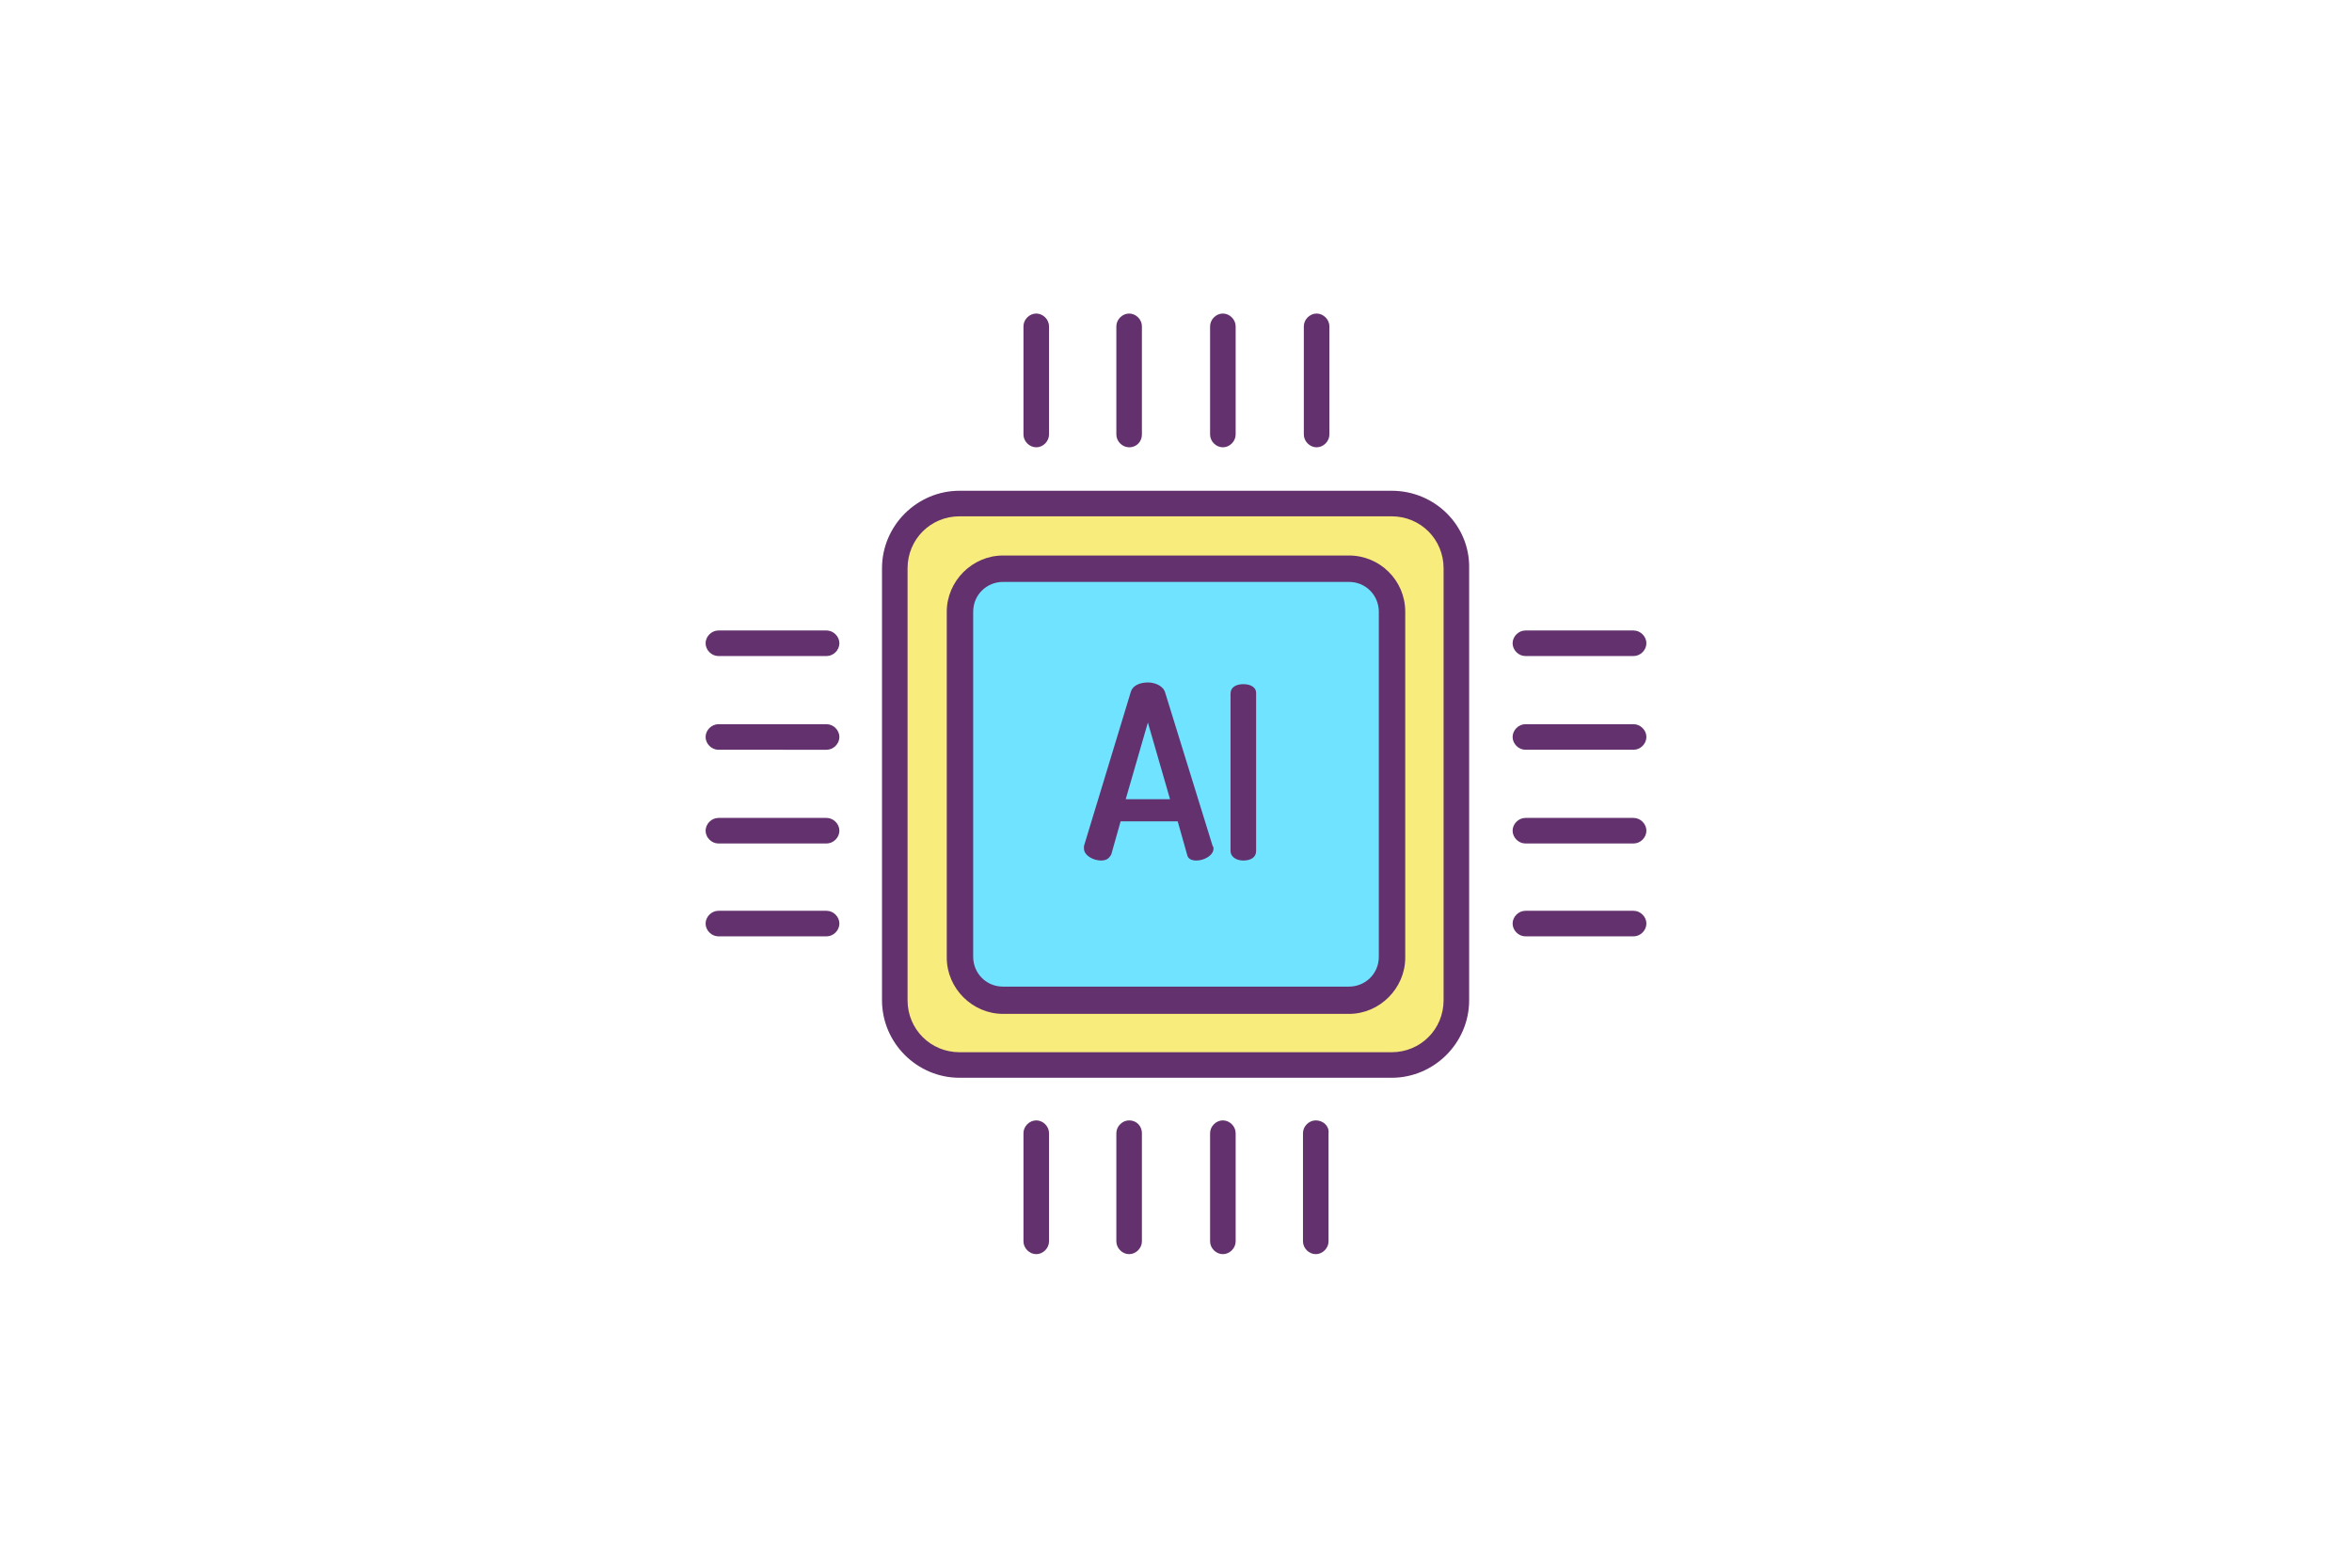 <?xml version="1.0" encoding="utf-8"?>
<!-- Generator: Adobe Illustrator 23.0.0, SVG Export Plug-In . SVG Version: 6.00 Build 0)  -->
<svg version="1.1" id="a978fc2e-920b-46c5-ae3a-790f71ac8cb7"
	 xmlns="http://www.w3.org/2000/svg" xmlns:xlink="http://www.w3.org/1999/xlink" x="0px" y="0px" viewBox="0 0 276 184"
	 style="enable-background:new 0 0 276 184;" xml:space="preserve">
<style type="text/css">
	.st0{display:none;opacity:0.25;}
	.st1{display:inline;fill:#989898;}
	.st2{display:none;}
	.st3{display:inline;fill:#387EB8;}
	.st4{display:inline;fill:#FFE052;}
	.st5{fill:#F8EC7D;}
	.st6{fill:#6FE3FF;}
	.st7{fill:#63316D;}
</style>
<g class="st0">
	<path class="st1" d="M125.6,67.4c-5.6,0-10.1,4.5-10.1,10.1s4.5,10.1,10.1,10.1s10.1-4.5,10.1-10.1l0,0
		C135.7,72,131.2,67.5,125.6,67.4z M125.6,84.7c-4,0-7.2-3.2-7.2-7.2s3.2-7.2,7.2-7.2s7.2,3.2,7.2,7.2c0,0,0,0,0,0l0,0
		C132.8,81.5,129.6,84.7,125.6,84.7z"/>
	<path class="st1" d="M180.2,57.7H99.7c-3.2,0-5.8,2.6-5.8,5.8v56.1c0,3.2,2.6,5.7,5.8,5.8h80.5c3.2,0,5.7-2.6,5.8-5.8V63.5
		C185.9,60.3,183.3,57.7,180.2,57.7z M105.2,122.5h-5.5c-1.6,0-2.9-1.3-2.9-2.9v-13.3l0,0l13-13c1.1-1.1,2.9-1.1,4.1,0l10.3,10.3
		L105.2,122.5z M183,119.6c0,1.6-1.3,2.9-2.9,2.9h-70.9l2-2l15.9-15.9l1-1L154.7,77c0.5-0.5,1.2-0.8,2-0.8c0.8,0,1.5,0.3,2,0.8
		l24.3,24.3V119.6z M183,97.2L160.8,75c-2.2-2.2-5.9-2.2-8.1,0l0,0l-26.5,26.5l-10.3-10.3c-2.3-2.2-5.9-2.2-8.1,0l-11,11V63.5
		c0-1.6,1.3-2.9,2.9-2.9h80.5c1.6,0,2.9,1.3,2.9,2.9V97.2z"/>
</g>
<g>
	<title>Layer 1</title>
	<g id="svg_1" class="st2">
		<path id="svg_2" class="st3" d="M139.5,37.1c-28,0-26.3,12.2-26.3,12.2v12.6H140v3.8h-37.4c0,0-17.9-2-17.9,26.2
			s15.7,27.3,15.7,27.3h9.3V106c0,0-0.5-15.7,15.4-15.7h26.5c0,0,14.9,0.2,14.9-14.4V51.7C166.6,51.7,168.8,37.1,139.5,37.1z
			 M124.8,45.5c2.7,0,4.8,2.2,4.8,4.8c0,2.7-2.2,4.8-4.8,4.8S120,53,120,50.4C120,47.7,122.1,45.5,124.8,45.5
			C124.8,45.5,124.8,45.5,124.8,45.5z"/>
		<path id="svg_3" class="st4" d="M140.3,146.9c28,0,26.3-12.2,26.3-12.2v-12.6h-26.8v-3.8h37.4c0,0,17.9,2,17.9-26.3
			s-15.7-27.3-15.7-27.3h-9.3V78c0,0,0.5,15.7-15.4,15.7h-26.5c0,0-14.9-0.2-14.9,14.4v24.2C113.3,132.3,111,146.9,140.3,146.9z
			 M155.1,138.5c-2.7,0-4.8-2.1-4.8-4.8c0-2.7,2.1-4.8,4.8-4.8s4.8,2.1,4.8,4.8c0,0,0,0,0,0C159.9,136.3,157.7,138.4,155.1,138.5
			C155.1,138.5,155.1,138.5,155.1,138.5z"/>
	</g>
</g>
<g>
	<title>Layer 1</title>
	<path id="svg_1_1_" class="st5" d="M171,66.7v50.7c0,4.2-3.4,7.6-7.6,7.6h-50.7c-4.2,0-7.6-3.4-7.6-7.6V66.7c0-4.2,3.4-7.6,7.6-7.6
		h50.7C167.5,59.1,171,62.5,171,66.7z M163.3,112.3V71.8c0-2.8-2.3-5.1-5.1-5.1h-40.6c-2.8,0-5.1,2.3-5.1,5.1v40.6
		c0,2.8,2.3,5.1,5.1,5.1h40.6C161.1,117.4,163.3,115.1,163.3,112.3z"/>
	<path id="svg_2_1_" class="st6" d="M163.3,71.8v40.6c0,2.8-2.3,5.1-5.1,5.1h-40.6c-2.8,0-5.1-2.3-5.1-5.1V71.8
		c0-2.8,2.3-5.1,5.1-5.1h40.6C161.1,66.7,163.3,69,163.3,71.8z"/>
	<path id="svg_3_1_" class="st6" d="M134.7,84.3l2.8,9.6h-5.6L134.7,84.3z"/>
	<g id="svg_4">
		<path id="svg_5" class="st7" d="M158.3,65.2h-40.6c-3.6,0-6.6,3-6.6,6.6v40.6c0,3.6,3,6.6,6.6,6.6h40.6c3.6,0,6.6-3,6.6-6.6V71.8
			C164.9,68.1,161.9,65.2,158.3,65.2z M161.8,112.3c0,2-1.6,3.5-3.5,3.5h-40.6c-2,0-3.5-1.6-3.5-3.5V71.8c0-2,1.6-3.5,3.5-3.5h40.6
			c2,0,3.5,1.6,3.5,3.5V112.3z"/>
		<path id="svg_6" class="st7" d="M163.3,57.6h-50.7c-5,0-9.1,4.1-9.1,9.1v50.7c0,5,4.1,9.1,9.1,9.1h50.7c5,0,9.1-4.1,9.1-9.1V66.7
			C172.5,61.7,168.4,57.6,163.3,57.6z M169.4,117.4c0,3.4-2.7,6.1-6.1,6.1h-50.7c-3.4,0-6.1-2.7-6.1-6.1V66.7c0-3.4,2.7-6.1,6.1-6.1
			h50.7c3.4,0,6.1,2.7,6.1,6.1V117.4z M143.5,131.5c-0.8,0-1.5,0.7-1.5,1.5v12.7c0,0.8,0.7,1.5,1.5,1.5c0.8,0,1.5-0.7,1.5-1.5V133
			C145,132.2,144.3,131.5,143.5,131.5z M132.5,131.5c-0.8,0-1.5,0.7-1.5,1.5v12.7c0,0.8,0.7,1.5,1.5,1.5c0.8,0,1.5-0.7,1.5-1.5V133
			C134,132.2,133.4,131.5,132.5,131.5z M121.6,131.5c-0.8,0-1.5,0.7-1.5,1.5v12.7c0,0.8,0.7,1.5,1.5,1.5s1.5-0.7,1.5-1.5V133
			C123.1,132.2,122.4,131.5,121.6,131.5z M154.4,131.5c-0.8,0-1.5,0.7-1.5,1.5v12.7c0,0.8,0.7,1.5,1.5,1.5s1.5-0.7,1.5-1.5V133
			C156,132.2,155.3,131.5,154.4,131.5z M134,51V38.3c0-0.8-0.7-1.5-1.5-1.5c-0.8,0-1.5,0.7-1.5,1.5V51c0,0.8,0.7,1.5,1.5,1.5
			C133.4,52.5,134,51.8,134,51z M145,51V38.3c0-0.8-0.7-1.5-1.5-1.5c-0.8,0-1.5,0.7-1.5,1.5V51c0,0.8,0.7,1.5,1.5,1.5
			C144.3,52.5,145,51.8,145,51z M156,51V38.3c0-0.8-0.7-1.5-1.5-1.5c-0.8,0-1.5,0.7-1.5,1.5V51c0,0.8,0.7,1.5,1.5,1.5
			C155.3,52.5,156,51.8,156,51z M123.1,51V38.3c0-0.8-0.7-1.5-1.5-1.5s-1.5,0.7-1.5,1.5V51c0,0.8,0.7,1.5,1.5,1.5
			S123.1,51.8,123.1,51z M191.7,85H179c-0.8,0-1.5,0.7-1.5,1.5s0.7,1.5,1.5,1.5h12.7c0.8,0,1.5-0.7,1.5-1.5S192.5,85,191.7,85z
			 M191.7,96H179c-0.8,0-1.5,0.7-1.5,1.5s0.7,1.5,1.5,1.5h12.7c0.8,0,1.5-0.7,1.5-1.5S192.5,96,191.7,96z M191.7,106.9H179
			c-0.8,0-1.5,0.7-1.5,1.5c0,0.8,0.7,1.5,1.5,1.5h12.7c0.8,0,1.5-0.7,1.5-1.5C193.2,107.6,192.5,106.9,191.7,106.9z M191.7,74H179
			c-0.8,0-1.5,0.7-1.5,1.5s0.7,1.5,1.5,1.5h12.7c0.8,0,1.5-0.7,1.5-1.5S192.5,74,191.7,74z M97,96H84.3c-0.8,0-1.5,0.7-1.5,1.5
			s0.7,1.5,1.5,1.5H97c0.8,0,1.5-0.7,1.5-1.5S97.8,96,97,96z M97,85H84.3c-0.8,0-1.5,0.7-1.5,1.5s0.7,1.5,1.5,1.5H97
			c0.8,0,1.5-0.7,1.5-1.5C98.5,85.7,97.8,85,97,85z M97,74H84.3c-0.8,0-1.5,0.7-1.5,1.5s0.7,1.5,1.5,1.5H97c0.8,0,1.5-0.7,1.5-1.5
			S97.8,74,97,74z M97,106.9H84.3c-0.8,0-1.5,0.7-1.5,1.5c0,0.8,0.7,1.5,1.5,1.5H97c0.8,0,1.5-0.7,1.5-1.5
			C98.5,107.6,97.8,106.9,97,106.9z"/>
		<path id="svg_7" class="st7" d="M136.7,81.2L136.7,81.2c-0.3-0.8-1.3-1.1-2-1.1c-1,0-1.8,0.4-2,1.1l-5.5,18.1c0,0.1,0,0.2,0,0.3
			c0,0.8,1.1,1.4,2,1.4c0.8,0,1-0.4,1.2-0.7l1.1-3.9h6.7l1.1,3.9c0.1,0.5,0.5,0.7,1.1,0.7c0.9,0,2-0.6,2-1.4c0-0.1,0-0.2-0.1-0.3
			L136.7,81.2z M137.3,93.8h-5.2l2.6-9L137.3,93.8z M145.9,80.3c-0.9,0-1.5,0.4-1.5,1.1v18.5c0,0.6,0.6,1.1,1.5,1.1
			c0.9,0,1.5-0.4,1.5-1.1V81.3C147.4,80.7,146.8,80.3,145.9,80.3L145.9,80.3z"/>
	</g>
</g>
</svg>
